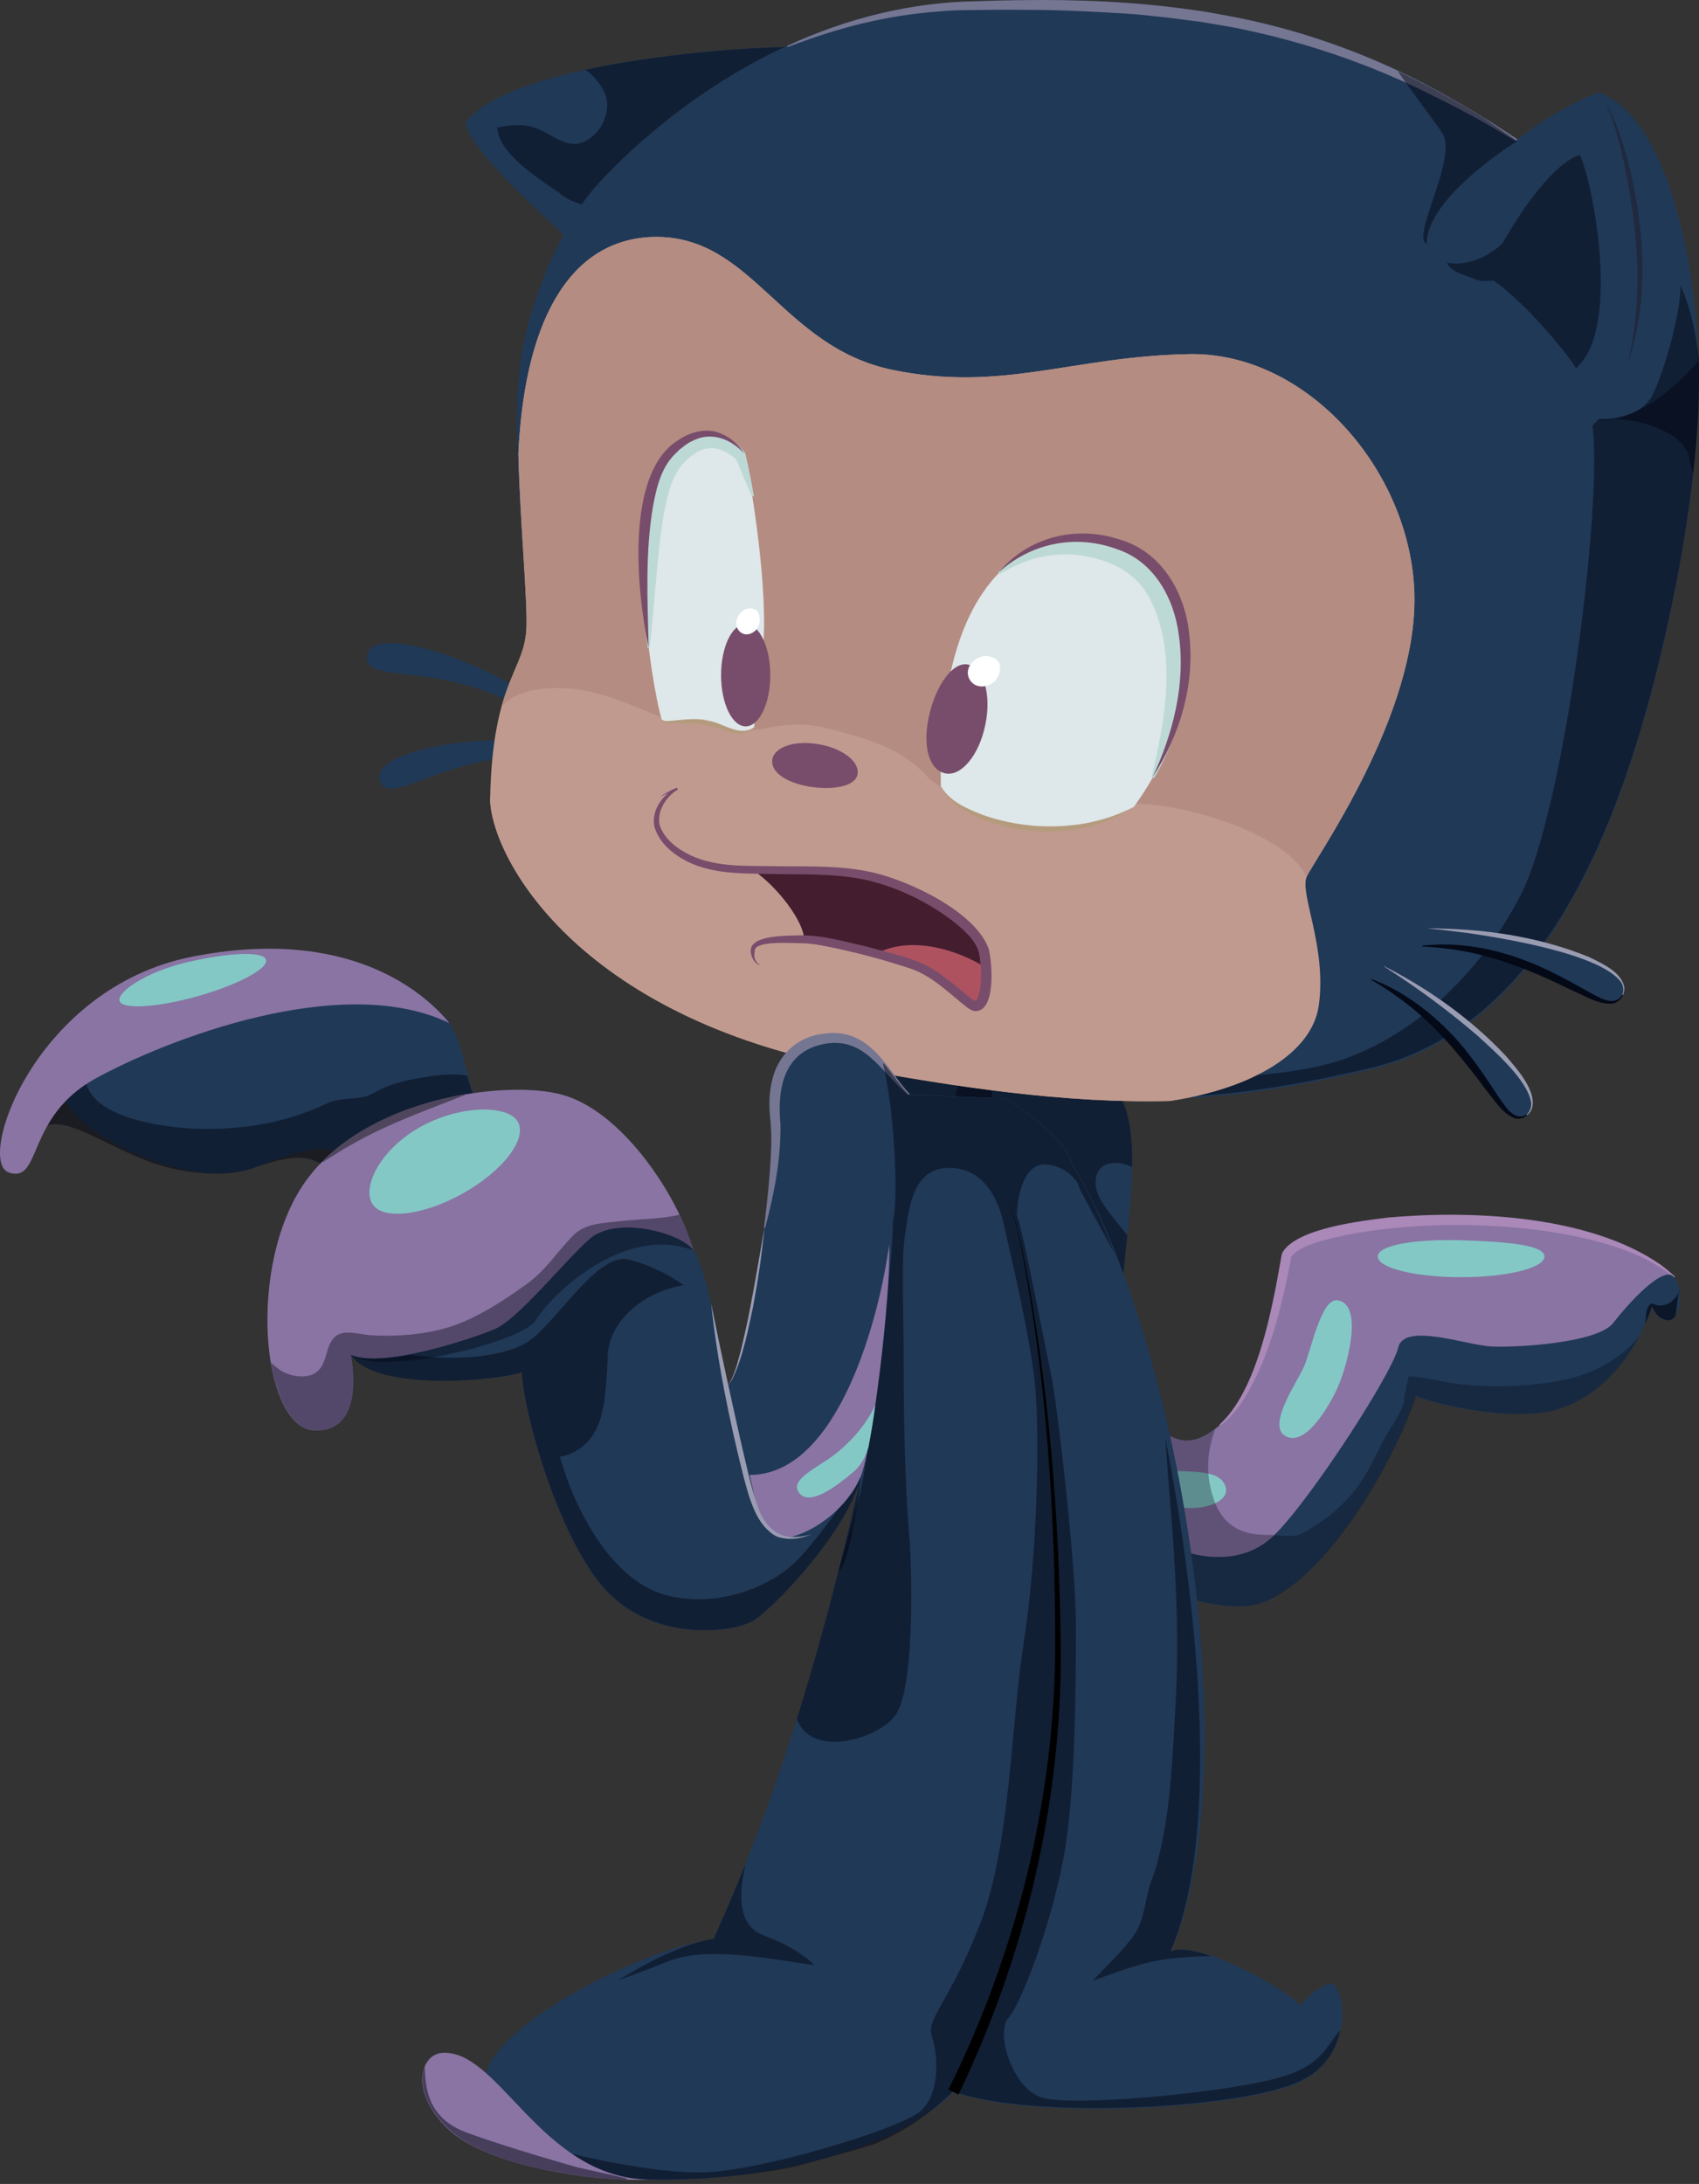 <svg width="151" height="194" viewBox="0 0 151 194" fill="none" xmlns="http://www.w3.org/2000/svg">
<rect x="0" y="0" width="151" height="194" fill="#333333" stroke="none"/>
<path d="M101.012 124.804C104.292 128.903 106.155 128.456 108.391 126.618C111.944 123.661 113.484 114.468 113.956 111.562C114.602 107.636 140.416 105.375 148.814 113.475C147.199 114.692 142.776 121.077 142.776 121.077C142.776 121.077 133.609 123.214 132.789 122.891C131.969 122.568 124.292 119.76 124.292 119.76L122.801 129.599L117.385 136.158L112.963 139.76C112.963 139.76 108.217 140.257 107.397 140.257C106.578 140.257 98.727 138.121 98.727 138.121L101.012 124.804Z" fill="#8974A3"/>
<path d="M108.367 126.564C111.721 123.558 113.038 116.378 113.808 112.03C113.858 111.782 113.883 111.434 114.007 111.21C115.324 109.098 120.988 108.452 123.373 108.154C130.877 107.483 141.237 107.955 147.572 112.328C148.02 112.651 148.442 113.024 148.864 113.396L148.79 113.471C147.92 112.775 146.976 112.204 146.007 111.732C138.678 108.229 124.889 108.055 117.137 110.316C116.318 110.614 115.324 110.912 114.802 111.583C114.727 111.657 114.703 112.055 114.678 112.154C113.858 116.254 112.864 120.452 110.678 124.08C110.081 125.049 109.386 125.968 108.467 126.614C108.417 126.639 108.367 126.564 108.367 126.564Z" fill="#AA88B8"/>
<path d="M96.314 95.91C103.619 95.19 99.346 111.24 99.768 116.457C100.19 121.675 101.954 136.184 103.619 137.128C105.283 138.072 109.979 139.538 113.209 136.408C116.439 133.277 123.743 121.998 124.265 119.712C124.787 117.426 130.327 119.513 132.613 119.612C134.898 119.712 142.004 119.289 143.371 117.525C144.737 115.762 147.867 112.308 148.787 113.451C149.731 114.594 149.308 117.302 148.265 117.302C147.222 117.302 146.799 116.06 146.799 116.06C145.234 120.855 141.681 124.731 137.308 125.451C132.936 126.172 126.352 124.408 125.83 123.985C123.023 132.134 116.091 142.271 110.799 142.668C105.333 143.066 100.439 139.389 100.439 139.389L81.482 99.96L77.109 96.209L88.687 91.836L96.314 95.91Z" fill="#203957"/>
<path d="M47.221 61.871C41.532 58.119 32.936 55.56 32.613 58.243C32.29 60.902 39.122 58.591 46.849 63.138C47.321 63.535 47.644 62.045 47.221 61.871Z" fill="#203957"/>
<path d="M48.42 65.894C41.638 65.173 32.843 66.863 33.762 69.372C34.706 71.882 39.7 66.689 48.644 67.186C49.265 67.335 48.867 65.844 48.42 65.894Z" fill="#203957"/>
<path d="M42.251 97.667C40.884 94.114 41.108 90.884 38.4 89.518C35.692 88.151 29.505 86.412 26.673 87.778C23.866 89.145 10.623 92.872 9.679 94.014C8.735 95.157 5.828 97.865 5.828 97.865C7.592 101.095 16.934 105.716 22.474 103.754C26.946 102.164 29.58 100.921 31.145 103.654C32.71 106.387 42.251 97.667 42.251 97.667Z" fill="#203957"/>
<path opacity="0.48" d="M38.38 95.588C37.014 95.787 35.572 96.036 34.281 96.558C33.635 96.806 32.964 97.328 32.293 97.452C31.175 97.675 30.181 97.502 29.063 98.023C25.659 99.613 22.305 100.259 18.43 100.284C15.846 100.309 8.392 99.663 7.647 96.135C5.759 97.129 3.398 100.384 3.398 100.384C5.311 98.719 8.74 101.427 12.939 103.067C16.119 104.309 20.044 104.632 22.43 103.787C25.709 102.62 28.268 102.123 29.833 104.856C31.399 107.564 42.206 97.7 42.206 97.7C41.933 96.955 41.709 96.234 41.51 95.539C40.442 95.365 39.225 95.464 38.38 95.588Z" fill="#020410"/>
<path d="M39.941 90.886C37.73 88.153 30.923 82.215 17.009 84.998C3.096 87.781 -2.146 103.184 0.786 104.153C3.742 105.147 2.252 99.234 8.488 95.806C14.724 92.377 30.376 86.265 39.941 90.886Z" fill="#8974A3"/>
<path d="M103.103 130.422C104.842 131.018 108.171 130.198 108.892 131.962C109.612 133.701 105.563 134.745 102.879 133.229C100.196 131.664 103.103 130.422 103.103 130.422Z" fill="#84C8C6"/>
<g opacity="0.62">
<path opacity="0.48" d="M149.293 114.586C149.268 114.66 149.244 114.76 149.219 114.859C149.244 114.81 149.293 114.735 149.318 114.685C149.293 114.636 149.293 114.611 149.293 114.586Z" fill="#020410"/>
<path opacity="0.48" d="M147.768 115.955C146.924 116.08 146.849 115.458 146.476 116.104C146.228 116.527 146.327 117.198 146.203 117.645C146.427 117.123 146.65 116.576 146.824 116.03C146.824 116.03 147.247 117.272 148.29 117.272C148.539 117.272 148.737 117.123 148.911 116.875C148.911 116.825 148.936 116.775 148.936 116.701C149.035 116.154 149.06 115.434 149.209 114.812C148.911 115.409 148.365 115.881 147.768 115.955Z" fill="#020410"/>
<path opacity="0.48" d="M145.709 118.656C145.56 118.855 145.411 119.029 145.237 119.228C143.597 120.967 141.287 122.11 138.951 122.582C136.069 123.178 132.84 123.277 129.908 122.979C128.343 122.83 126.678 122.284 125.187 122.259C125.088 122.83 124.939 123.576 124.765 124.122C125.063 124.843 123.324 127.203 122.951 127.948C122.131 129.538 121.51 131.004 120.392 132.42C119.1 134.01 117.56 135.228 115.771 136.197C114.902 136.669 113.734 136.321 112.715 136.346C109.734 136.371 108.218 135.054 107.572 132.097C107.175 130.284 107.398 128.544 108.02 126.93C106.181 128.321 104.516 128.619 102.007 125.911C101.436 126.681 100.964 127.551 100.591 128.445C99.324 131.476 98.877 134.954 99.448 138.259C99.622 138.309 99.821 138.358 100.02 138.408L100.492 139.377C100.492 139.377 105.411 143.054 110.852 142.656C116.119 142.259 123.051 132.122 125.883 123.973C126.405 124.395 132.989 126.159 137.361 125.439C140.864 124.843 143.871 122.184 145.709 118.656Z" fill="#020410"/>
</g>
<path opacity="0.48" d="M149.285 114.594C149.261 114.668 149.236 114.768 149.211 114.867C149.236 114.817 149.285 114.743 149.31 114.693C149.285 114.643 149.285 114.619 149.285 114.594Z" fill="#020410"/>
<path opacity="0.48" d="M147.768 115.955C146.924 116.08 146.849 115.458 146.476 116.104C146.228 116.527 146.327 117.198 146.203 117.645C146.427 117.123 146.65 116.576 146.824 116.03C146.824 116.03 147.247 117.272 148.29 117.272C148.539 117.272 148.737 117.123 148.911 116.875C148.911 116.825 148.936 116.775 148.936 116.701C149.035 116.154 149.06 115.434 149.209 114.812C148.911 115.409 148.365 115.881 147.768 115.955Z" fill="#020410"/>
<path opacity="0.48" d="M99.747 116.454C99.623 114.914 99.896 112.454 100.194 109.746C99.349 108.579 97.635 106.889 97.411 105.473C97.064 103.212 99.175 102.914 100.616 103.684C100.691 99.212 99.896 95.535 96.318 95.883L88.815 91.883C88.517 92.082 88.219 92.28 87.946 92.504C81.933 97.299 85.536 105.2 89.387 110.119C91.424 112.703 95.846 118.169 99.772 116.529C99.772 116.479 99.772 116.479 99.747 116.454Z" fill="#020410"/>
<path d="M72.141 4.205C67.222 3.882 45.831 5.398 41.458 10.764C40.812 12.826 51.47 22.044 51.47 22.044" fill="#203957"/>
<path opacity="0.48" d="M52.037 6.2C52.931 6.796 53.751 7.964 53.9 8.734C54.174 10.125 53.453 11.665 52.285 12.386C50.397 13.579 49.056 11.715 47.192 11.243C46.149 10.995 45.23 11.144 44.211 11.318C44.236 13.752 48.385 16.162 50 17.355C50.969 18.075 52.087 18.324 53.255 18.398C54.273 18.473 55.913 17.479 56.758 17.106C56.956 17.007 57.18 16.933 57.379 16.833L72.136 4.212C69.106 4.013 59.764 4.535 52.037 6.2Z" fill="#020410"/>
<path d="M45.508 71.36C45.508 76.503 50.253 89.373 75.098 93.075C94.104 95.907 98.452 100.503 121.707 95.037C136.316 91.609 143.421 75.484 147.471 58.789C151.521 42.093 150.974 32.925 150.974 31.931C150.204 22.664 144.639 17.521 136.465 13.472C120.514 2.341 107.322 -0.715 85.707 0.155C79.843 0.403 74.551 1.969 69.98 4.056C60.315 8.503 53.93 15.36 52.514 17.074C52.117 17.546 51.694 18.143 51.222 18.888C49.234 22.018 46.849 27.285 46.179 32.702C45.359 39.36 46.899 51.584 46.8 55.509C46.7 59.435 45.731 60.876 45.508 71.36Z" fill="#203957"/>
<path d="M136.413 13.546C134.301 12.304 131.966 10.863 129.804 9.745C128.314 8.975 126.5 8.056 124.935 7.335C123.643 6.764 122.276 6.167 120.935 5.67C117.63 4.403 114.053 3.36 110.599 2.639C109.407 2.366 108.09 2.192 106.897 1.969C105.904 1.844 104.14 1.596 103.146 1.497C102.152 1.397 100.91 1.248 99.916 1.198C97.109 1.025 94.053 0.875 91.245 0.875C89.456 0.851 87.618 0.875 85.804 0.9C85.282 0.9 84.189 0.95 83.668 1C80.438 1.223 77.233 1.82 74.127 2.764C72.736 3.186 71.369 3.658 70.003 4.18L69.953 4.08C75.245 1.621 81.034 0.18 86.873 0.105C91.941 -0.069 97.109 -0.069 102.177 0.428C103.419 0.528 105.282 0.776 106.525 0.95C107.121 1.025 108.065 1.223 108.686 1.323C114.425 2.341 120.04 4.205 125.258 6.764C129.183 8.702 132.91 11.012 136.512 13.497C136.463 13.447 136.413 13.546 136.413 13.546Z" fill="#747692"/>
<path opacity="0.48" d="M88.159 93.852H79.141V100.734H88.159V93.852Z" fill="#020410"/>
<path opacity="0.48" d="M150.976 31.785C150.901 30.792 150.752 29.848 150.578 28.953C147.199 32.133 141.535 37.798 141.535 37.798C142.454 44.904 139.025 72.084 135.1 79.612C131.174 87.14 124.292 93.376 116.591 94.842C108.889 96.308 103.82 95.339 103.82 95.339L104.59 97.425C109.162 97.301 114.528 96.581 121.709 94.891C136.317 91.463 143.423 75.338 147.473 58.643C151.522 41.947 150.976 32.754 150.976 31.785Z" fill="#020410"/>
<path d="M125.7 52.575C125.302 41.693 116.109 31.283 105.724 31.457C95.339 31.631 89.103 34.886 79.289 32.849C69.476 30.811 66.917 20.973 58.246 21.047C51.09 21.122 46.668 27.706 46.072 40.277C46.221 46.339 46.867 52.973 46.792 55.681C46.693 59.606 43.786 60.377 43.562 70.861C43.562 76.004 51.165 90.364 75.886 94.886C84.83 96.526 94.668 98.041 104.01 97.793C111.439 96.65 116.606 93.495 117.203 89.346C117.948 84.178 115.488 79.358 116.134 77.892C116.78 76.402 126.097 63.457 125.7 52.575Z" fill="#C09A8F"/>
<path d="M60.961 75.938C61.532 78.372 64.986 78.223 66.849 78.869C67.594 79.118 68.216 79.49 68.886 79.913C69.93 80.584 70.576 81.701 71.594 82.372C72.39 81.826 70.998 79.54 70.601 79.093C69.731 78.049 68.34 77.577 67.023 77.354C65.706 77.13 64.389 76.882 63.073 76.658C62.7 76.608 61.085 76.434 60.961 75.938Z" fill="#C09A8F"/>
<path d="M59.745 70.141C58.776 70.886 58.751 72.277 59.297 73.271C59.993 74.563 61.111 75.035 62.378 75.582C65.061 76.7 67.918 76.675 70.751 76.675C72.763 76.675 74.85 76.501 76.838 76.7C78.304 76.849 79.596 77.221 80.962 77.867C83.645 79.135 85.558 81.52 87.223 83.88C87.024 83.706 86.925 83.507 86.776 83.308C85.881 82.24 84.614 81.594 83.422 80.874C80.614 79.184 77.658 77.495 74.303 77.321C71.123 77.172 67.894 77.644 64.763 76.998C62.85 76.6 59.943 76.203 58.8 74.364C58.428 73.768 58.353 73.097 58.477 72.426C58.626 71.905 58.8 70.687 59.745 70.141Z" fill="#C09A8F"/>
<path d="M75.87 94.894C84.814 96.533 94.653 98.049 103.994 97.8C106.827 97.353 109.336 96.633 111.373 95.664C103.001 97.353 88.118 96.856 79.348 94.272C77.808 90.993 72.69 90.123 70.28 91.862C70.28 91.862 67.448 91.316 66.031 90.446C59.696 88.707 45.733 76.583 43.547 70.844C43.547 75.987 51.174 90.372 75.87 94.894Z" fill="#C09A8F"/>
<path d="M116.108 77.868C116.754 76.402 126.095 63.458 125.698 52.575C125.3 41.693 116.108 31.283 105.723 31.457C95.338 31.631 89.102 34.886 79.288 32.849C69.474 30.811 66.915 20.973 58.244 21.047C51.089 21.122 46.666 27.706 46.07 40.277C46.219 46.339 46.865 52.973 46.791 55.681C46.716 58.215 45.499 59.433 44.555 62.812C45.847 61.197 48.679 60.948 50.965 61.197C55.064 61.669 59.114 64.203 60.232 64.153C62.095 64.054 63.387 63.606 65.25 64.6C67.114 65.594 69.176 63.606 73.549 64.7C77.921 65.793 80.431 66.762 82.493 69.072C84.555 71.358 95.487 72.576 99.089 71.582C102.692 70.588 114.145 73.594 116.108 77.868Z" fill="#B48C81"/>
<path d="M83.619 69.821C84.811 72.777 94.103 75.709 100.762 71.684C101.383 70.839 101.954 69.945 102.451 69.075C107.221 60.578 106.029 51.137 100.116 48.653C96.662 47.212 92.19 47.386 88.762 50.914C85.681 54.069 83.445 59.957 83.619 69.821Z" fill="#DEE7E9"/>
<path d="M83.617 69.82C84.387 71.187 85.928 71.833 87.319 72.379C90.201 73.398 93.356 73.671 96.387 73.15C97.903 72.876 99.369 72.404 100.76 71.684C99.468 72.553 98.002 73.199 96.462 73.522C93.381 74.193 90.102 73.92 87.17 72.752C85.779 72.131 84.213 71.311 83.617 69.82Z" fill="#B59B7E"/>
<path d="M102.351 69.001C103.568 63.933 104.661 57.97 102.177 53.15C101.059 51.063 99.295 50.069 97.059 49.523C94.798 48.976 92.438 49.25 90.326 50.218C89.829 50.442 89.332 50.715 88.86 50.989L88.711 50.84C90.798 48.628 93.73 47.436 96.761 47.66C105.879 48.306 106.947 58.069 104.438 65.101C103.941 66.492 103.32 67.834 102.574 69.125L102.351 69.001Z" fill="#BDD9D6"/>
<path d="M102.432 69.049C104.27 65.124 105.388 60.726 104.767 56.403C104.345 53.099 102.531 49.844 99.252 48.776C95.599 47.434 91.624 48.229 88.742 50.863C91.376 47.682 95.649 46.639 99.525 47.931C103.227 48.999 105.314 52.627 105.686 56.279C106.233 60.776 104.866 65.322 102.432 69.049Z" fill="#784D6B"/>
<path d="M82.547 63.705C81.976 66.363 82.597 68.4 84.013 68.698C85.429 68.997 87.019 67.084 87.566 64.4C88.137 61.742 87.442 59.332 86.025 59.034C84.634 58.736 83.094 61.046 82.547 63.705Z" fill="#784D6B"/>
<path d="M86.991 58.415C87.885 58.042 88.705 58.515 88.855 59.011C89.004 59.533 88.705 60.875 87.364 60.974C86.022 61.074 85.326 59.26 86.991 58.415Z" fill="white"/>
<path d="M67.025 64.603C65.807 65.746 64.838 64.479 63 64.256C61.161 64.032 58.875 64.43 58.776 63.809C58.453 62.666 58.006 60.33 57.658 57.548C56.913 51.436 56.714 43.138 59.521 40.231C63.049 36.628 65.757 39.734 66.105 40.28C66.826 42.839 68.341 53.001 67.795 57.572C67.223 62.194 67.025 64.603 67.025 64.603Z" fill="#DEE7E9"/>
<path d="M67.022 64.598C66.55 65.219 65.631 65.269 64.935 65.07C63.867 64.797 62.947 64.375 61.854 64.325C61.134 64.275 60.438 64.275 59.718 64.251C59.395 64.201 58.823 64.226 58.773 63.828C58.823 64.002 59.022 64.027 59.196 64.052C60.463 64.002 61.73 63.704 62.997 64.027C64.339 64.251 65.73 65.493 67.022 64.598Z" fill="#B59B7E"/>
<path d="M57.56 57.573C57.013 53.349 56.74 49.051 57.411 44.827C57.759 42.715 58.554 40.504 60.417 39.287C61.784 38.243 63.597 38.094 65.038 39.113C65.486 39.436 65.908 39.809 66.231 40.256C66.38 40.877 66.529 41.523 66.653 42.169C66.777 42.79 66.902 43.436 67.001 44.082L66.827 44.107C66.38 43.088 65.734 41.548 65.312 40.529L65.411 40.778C65.138 40.554 64.84 40.33 64.517 40.156C63.175 39.461 62.156 39.858 61.113 40.778C59.846 41.896 59.448 43.461 59.1 45.125C58.529 48.057 58.355 51.287 58.057 54.318C57.958 55.386 57.883 56.455 57.734 57.523C57.734 57.548 57.56 57.573 57.56 57.573Z" fill="#BDD9D6"/>
<path d="M57.649 57.544C56.63 52.773 55.463 42.015 60.307 39.084C61.227 38.438 62.444 38.09 63.562 38.338C64.655 38.636 65.575 39.357 66.121 40.276C65.078 39.109 63.512 38.438 62.022 38.959C61.575 39.133 61.102 39.357 60.73 39.68C60.556 39.804 60.307 40.003 60.158 40.177C58.817 41.37 58.37 43.183 58.047 44.922C57.326 49.096 57.55 53.32 57.649 57.544Z" fill="#784D6B"/>
<path d="M66.272 64.523C67.48 64.523 68.459 62.487 68.459 59.976C68.459 57.465 67.48 55.43 66.272 55.43C65.065 55.43 64.086 57.465 64.086 59.976C64.086 62.487 65.065 64.523 66.272 64.523Z" fill="#784D6B"/>
<path d="M65.88 54.364C66.452 53.867 67.147 54.016 67.371 54.389C67.595 54.761 67.694 55.879 66.725 56.277C65.756 56.674 64.862 55.407 65.88 54.364Z" fill="white"/>
<path d="M74.62 69.997C74.446 70.917 72.732 71.19 70.993 70.892C69.253 70.569 68.185 69.799 68.334 68.879C68.508 67.96 70.048 67.463 71.788 67.786C73.502 68.059 74.769 69.078 74.62 69.997Z" fill="#C09A8F"/>
<path d="M76.216 68.783C76.006 69.891 73.94 70.22 71.845 69.861C69.749 69.472 68.462 68.544 68.642 67.436C68.851 66.329 70.707 65.73 72.803 66.119C74.898 66.478 76.425 67.676 76.216 68.783Z" fill="#784D6B"/>
<path d="M150.902 32.104C150.952 27.085 149.213 10.936 142.107 8.203C131.896 12.129 126.703 21.843 126.703 21.843C131.846 23.657 135.275 27.508 135.97 28.501C136.691 29.495 141.063 37.073 141.809 37.172C146.331 37.793 150.902 32.104 150.902 32.104Z" fill="#203957"/>
<path d="M66.945 77.297C69.231 78.887 71.417 81.893 71.467 83.409C71.467 83.409 75.889 84.229 76.063 84.229C76.237 84.229 81.032 85.645 81.032 85.645L83.219 86.788C83.219 86.788 85.554 88.601 85.728 88.701C85.902 88.8 86.722 89.347 86.722 89.347L87.815 87.657C87.815 87.657 87.442 85.049 87.442 84.601C87.442 84.154 85.157 81.645 85.157 81.645L81.107 79.135L76.188 77.595C76.188 77.595 70.622 77.421 70.448 77.371C70.275 77.322 66.945 77.297 66.945 77.297Z" fill="#441E2F"/>
<path d="M87.418 85.826C84.213 83.937 80.387 83.291 77.828 84.757L81.033 85.652L84.064 86.968L86.723 89.378L87.816 87.689L87.418 85.826Z" fill="#AF5260"/>
<path d="M61.653 111.091C60.063 105.799 55.168 98.743 50.075 97.278C48.038 96.681 44.783 96.632 41.28 97.228C36.808 97.998 31.914 99.886 28.634 103.191C28.087 103.737 27.591 104.333 27.143 104.955C21.901 112.333 23.218 126.893 27.963 127.066C32.709 127.24 31.193 120.358 31.193 120.358C33.876 122.321 46.473 119.216 47.616 117.253C48.783 115.29 55.318 108.656 61.653 111.091Z" fill="#8974A3"/>
<path d="M41.304 97.278C38.049 98.57 34.77 99.713 31.689 101.427C30.67 101.973 29.701 102.594 28.683 103.24L28.633 103.191C32.012 99.812 36.658 98.023 41.304 97.203V97.278Z" fill="#4F465E"/>
<path d="M67.618 85.77C67.047 85.621 66.699 84.975 66.724 84.404C66.798 83.037 69.954 83.136 70.972 83.087C73.059 83.037 75.096 83.658 77.109 84.106C79.096 84.677 81.233 85.05 82.997 86.143C84.165 86.863 85.208 87.832 86.252 88.652C86.376 88.751 86.5 88.826 86.624 88.876C86.674 88.9 86.724 88.925 86.724 88.925C86.699 88.925 86.699 88.925 86.699 88.925C86.823 88.826 86.947 88.528 86.997 88.329C87.295 87.186 87.221 85.894 87.022 84.702C86.724 83.435 85.506 82.466 84.488 81.671C82.351 80.081 79.867 78.888 77.308 78.242C74.699 77.621 71.941 77.671 69.258 77.646C66.525 77.571 63.593 77.77 61.084 76.528C59.817 75.882 58.624 74.913 58.177 73.497C57.829 72.056 58.873 70.565 60.14 69.969L60.214 70.143C59.668 70.317 59.121 70.565 58.599 70.814C59.096 70.49 59.593 70.192 60.165 69.969L60.239 70.143C59.171 70.764 58.326 72.13 58.649 73.373C59.096 74.59 60.239 75.435 61.382 75.981C63.842 77.124 66.649 76.876 69.308 76.95C72.065 76.975 74.823 76.876 77.556 77.497C80.811 78.242 86.674 80.975 87.867 84.279C88.19 85.472 88.537 89.845 86.674 89.82C86.301 89.77 86.053 89.571 85.805 89.373C85.233 88.925 84.736 88.478 84.215 88.056C83.171 87.211 82.103 86.416 80.86 86.019C78.301 85.174 75.643 84.478 73.009 83.981C72.364 83.857 71.693 83.782 71.047 83.782C70.028 83.758 69.034 83.708 68.04 83.857C67.718 83.907 67.394 84.006 67.196 84.18C67.096 84.279 67.072 84.379 67.072 84.553C66.947 85.025 67.146 85.522 67.618 85.77Z" fill="#784D6B"/>
<path d="M80.761 97.229C78.798 95.167 77.382 91.564 73.556 91.888C69.73 92.21 67.99 95.266 68.537 99.639C68.736 101.329 68.463 105.08 67.916 109.08C67.071 115.49 65.605 122.596 64.587 123.093C63.717 117.627 62.624 112.608 61.63 111.093C60.636 109.552 54.748 107.937 52.363 110.099C49.978 112.26 46.028 117.204 43.966 118.074C41.903 118.944 34.028 121.577 31.195 120.36C33.605 123.739 44.611 122.546 46.376 121.9C46.475 125.279 49.655 136.956 54.028 141.453C58.4 145.925 65.382 145.055 67.121 143.863C68.86 142.67 75.195 136.211 76.512 131.192C72.587 148.559 68.761 160.335 63.419 172.236C56.313 173.329 42.723 180.559 43.071 185.081C44.959 190.522 51.543 193.006 55.667 193.503C59.792 194 76.711 193.528 84.761 185.826C91.593 188.335 109.606 187.391 115.096 185.13C120.612 182.844 119.469 176.435 118.401 176.261C117.308 176.087 115.544 178.149 115.544 178.149C114.227 176.633 106.301 172.211 104.04 173.379C111.096 157.08 104.811 118.844 95.196 103.242C94.55 100.633 89.307 97.577 89.307 97.577L80.761 97.229Z" fill="#203957"/>
<path d="M80.761 97.229C78.798 95.167 77.382 91.564 73.556 91.888C69.73 92.21 67.99 95.266 68.537 99.639C68.736 101.329 68.463 105.08 67.916 109.08C67.071 115.49 65.605 122.596 64.587 123.093C63.717 117.627 62.624 112.608 61.63 111.093C60.636 109.552 54.748 107.937 52.363 110.099C49.978 112.26 46.028 117.204 43.966 118.074C41.903 118.944 34.028 121.577 31.195 120.36C33.605 123.739 44.611 122.546 46.376 121.9C46.475 125.279 49.655 136.956 54.028 141.453C58.4 145.925 65.382 145.055 67.121 143.863C68.86 142.67 75.195 136.211 76.512 131.192C72.587 148.559 68.761 160.335 63.419 172.236C56.313 173.329 42.723 180.559 43.071 185.081C44.959 190.522 51.543 193.006 55.667 193.503C59.792 194 76.711 193.528 84.761 185.826C91.593 188.335 109.606 187.391 115.096 185.13C120.612 182.844 119.469 176.435 118.401 176.261C117.308 176.087 115.544 178.149 115.544 178.149C114.227 176.633 106.301 172.211 104.04 173.379C111.096 157.08 104.811 118.844 95.196 103.242C94.55 100.633 89.307 97.577 89.307 97.577L80.761 97.229Z" fill="#203957"/>
<path d="M80.743 97.273C78.234 95.235 76.843 91.931 73.041 92.776C69.613 93.546 69.066 96.825 69.364 99.856C69.414 103.012 68.793 106.093 67.998 109.099L67.898 109.074C68.197 106.639 68.47 104.204 68.544 101.745C68.569 100.85 68.52 99.881 68.42 98.987C68.346 98.068 68.371 97.124 68.569 96.204C69.041 93.745 70.855 92.03 73.364 91.807C75.6 91.509 77.215 92.602 78.557 94.291C79.352 95.235 79.998 96.279 80.843 97.173C80.818 97.198 80.743 97.273 80.743 97.273Z" fill="#747692"/>
<path d="M67.939 109.07C67.715 111.455 67.342 113.915 66.895 116.25C66.448 118.313 66.05 120.424 65.156 122.362C65.007 122.636 64.883 122.909 64.609 123.083C64.734 123.008 64.833 122.859 64.907 122.735C65.404 121.791 65.628 120.747 65.901 119.729C66.175 118.561 66.448 117.368 66.671 116.176C67.069 114.164 67.566 111.182 67.939 109.07Z" fill="#9A9CB2"/>
<path d="M23.642 85.252C23.418 84.457 20.164 84.631 16.536 85.501C12.909 86.37 10.4 88.134 10.623 88.904C10.847 89.699 13.928 89.501 17.53 88.507C21.108 87.488 23.866 86.047 23.642 85.252Z" fill="#84C8C6"/>
<path d="M33.06 106.887C33.905 108.403 37.507 108.03 41.085 106.042C44.663 104.055 46.874 101.198 46.029 99.657C45.184 98.142 40.936 98.117 37.358 100.105C33.781 102.117 32.215 105.372 33.06 106.887Z" fill="#84C8C6"/>
<path d="M137.261 111.615C137.261 112.633 133.956 113.453 129.857 113.453C125.757 113.453 122.453 112.633 122.453 111.615C122.453 110.596 125.807 110.049 129.882 110.174C133.956 110.298 137.261 110.596 137.261 111.615Z" fill="#84C8C6"/>
<path d="M118.879 115.508C121.313 115.855 119.649 121.793 118.705 123.632C117.785 125.495 115.872 128.501 114.233 127.557C112.593 126.638 115.226 122.862 115.872 121.446C116.518 120.054 117.388 115.284 118.879 115.508Z" fill="#84C8C6"/>
<path d="M126.85 82.489C133.061 82.414 140.515 84.103 143.273 86.215C144.192 86.911 144.565 87.656 144.217 88.402C142.801 91.358 137.335 84.476 126.428 84.029C125.633 84.128 126.304 82.389 126.85 82.489Z" fill="#203957"/>
<path d="M126.852 82.469C131.746 82.469 136.715 83.164 141.262 85.028C142.404 85.599 144.193 86.369 144.367 87.786C144.367 87.984 144.317 88.208 144.243 88.382L144.193 88.357C144.342 87.96 144.268 87.562 144.069 87.239C142.206 84.73 133.709 83.363 130.529 82.891C129.932 82.817 128.715 82.668 128.094 82.593C127.796 82.568 127.175 82.518 126.876 82.469C126.852 82.518 126.852 82.469 126.852 82.469Z" fill="#9A9CB2"/>
<path opacity="0.9" d="M144.237 88.404C144.063 88.776 143.74 89.075 143.318 89.149C142.1 89.249 141.007 88.528 139.939 88.081C137.107 86.689 134.2 85.397 131.094 84.702C129.554 84.354 127.989 84.155 126.398 84.081V84.006C129.603 83.633 132.883 84.255 135.889 85.447C137.728 86.168 139.492 87.162 141.231 88.13C142.125 88.578 143.417 89.497 144.163 88.404C144.163 88.379 144.237 88.404 144.237 88.404Z" fill="#020410"/>
<path d="M122.969 85.85C128.385 88.558 134.074 93.303 135.714 96.434C136.335 97.602 136.385 98.521 135.689 99.067C133.08 101.03 131.391 92.409 121.875 87.018C121.155 86.744 122.546 85.502 122.969 85.85Z" fill="#203957"/>
<path opacity="0.9" d="M135.714 99.093C135.391 99.341 134.968 99.466 134.571 99.317C133.453 98.845 132.807 97.702 132.061 96.807C130.173 94.273 128.186 91.789 125.751 89.751C124.533 88.733 123.241 87.838 121.875 87.043L121.9 86.969C124.931 88.112 127.54 90.174 129.676 92.584C130.968 94.074 132.086 95.764 133.179 97.428C133.776 98.224 134.496 99.64 135.664 99.019L135.714 99.093Z" fill="#020410"/>
<path d="M122.992 85.812C126.992 87.85 130.744 90.508 133.825 93.788C134.769 94.881 136.731 97.042 136.11 98.583C136.011 98.781 135.887 98.931 135.713 99.055L135.688 99.005C135.986 98.732 136.11 98.334 136.085 97.962C135.787 95.949 132.806 93.365 131.315 91.999C128.856 89.887 126.247 87.949 123.514 86.185L122.992 85.837V85.812Z" fill="#9A9CB2"/>
<path opacity="0.48" d="M131.845 10.469C129.286 8.879 126.752 7.513 124.242 6.32C124.689 7.09 127.696 11.016 128.217 11.886C129.534 14.097 125.36 21.128 126.801 21.674C126.776 17.476 134.851 12.531 134.851 12.531L131.845 10.469Z" fill="#020410"/>
<path opacity="0.48" d="M149.357 25.344C149.357 28.474 147.444 34.288 146.698 35.381C145.233 37.518 141.953 37.344 141.953 37.344C145.382 36.772 149.903 38.487 150.152 40.772C150.202 41.22 150.326 41.617 150.5 41.99C151.171 35.903 150.972 32.524 150.972 31.928C150.748 29.468 150.202 27.282 149.357 25.344Z" fill="#020410"/>
<path d="M142.672 9.023C143.666 10.763 144.262 12.7 144.759 14.614C146.175 20.402 146.622 26.688 144.635 32.378C146.076 26.589 145.604 20.502 144.386 14.713C143.964 12.775 143.492 10.837 142.672 9.023Z" fill="#20293E"/>
<path opacity="0.48" d="M140.418 13.766C138.108 14.461 135.251 18.585 133.536 21.617C132.22 22.884 130.232 23.679 128.617 23.331C128.866 24.126 130.257 24.474 130.953 24.747C131.599 25.02 131.996 24.971 132.692 24.921H132.717C135.673 26.884 139.946 32.225 140.046 32.722C144.096 29.319 141.611 16.374 140.418 13.766Z" fill="#020410"/>
<path opacity="0.48" d="M119.125 180.333C117.708 181.898 117.535 183.662 112.913 184.755C107.472 186.047 95.149 187.14 92.565 186.32C89.982 185.5 88.441 180.581 89.634 179.239C90.802 177.898 93.435 170.916 94.528 165.003C95.621 159.115 95.621 149.276 95.621 144.158C95.621 139.016 93.982 124.829 93.435 122.22C92.888 119.612 90.826 108.804 90.379 108.034C90.379 106.494 90.926 103.438 92.789 103.438C94.652 103.438 95.845 104.978 95.845 105.301C95.845 105.475 97.559 108.63 99.05 111.314C97.882 108.258 96.59 105.525 95.174 103.239C94.528 100.63 89.286 97.574 89.286 97.574L80.764 97.251C79.994 96.456 79.323 95.413 78.553 94.469C78.503 94.494 78.478 94.518 78.478 94.518C79.472 98.344 79.895 106.643 79.348 108.481C79.447 111.761 77.286 128.904 76.516 132.283C76.242 133.475 75.422 136.382 74.503 139.612C73.311 144.332 72.093 148.631 70.826 152.68C72.019 156.183 77.932 154.568 79.572 152.382C81.211 150.196 81.137 140.307 80.789 136.158C80.466 132.009 80.317 126.792 80.317 121.55C80.317 116.307 80.093 111.736 80.416 109.873C80.739 108.009 80.864 103.984 84.019 103.761C87.174 103.537 88.615 106.171 89.162 108.556C89.708 110.966 91.572 118.717 91.994 123.065C92.416 127.413 92.218 138.022 91 145.773C89.808 153.525 89.808 164.009 87.075 170.991C84.342 177.972 82.28 179.289 82.826 180.929C83.373 182.569 83.597 186.072 81.733 187.587C79.87 189.128 67.522 192.929 62.255 192.979C56.988 193.028 48.64 190.817 48.317 190.668C48.242 190.643 48.193 190.743 48.217 190.916C50.677 192.382 53.484 193.177 55.621 193.451C57.882 193.724 63.994 193.774 70.404 192.507C70.702 192.432 71 192.357 71.298 192.283C73.559 191.662 75.696 191.09 77.584 190.494C80.342 189.426 82.752 187.662 84.715 185.774C91.547 188.283 109.559 187.339 115.05 185.078C117.634 184.084 118.752 182.146 119.125 180.333Z" fill="#020410"/>
<path opacity="0.48" d="M72.369 174.564C72.369 174.564 71.053 173.098 67.947 171.955C65.636 171.111 65.587 168.601 66.257 165.57C65.363 167.806 64.419 170.018 63.425 172.229C61.09 172.577 58.034 173.993 54.953 175.906C56.146 175.483 57.686 174.912 59.276 174.266C62.879 172.775 68.767 174.092 72.369 174.564Z" fill="#020410"/>
<path d="M57.603 193.619C52.659 193.818 43.243 192.426 39.765 189.072C36.311 185.694 37.454 182.513 39.243 182.364C44.311 181.917 48.013 193.371 57.603 193.619Z" fill="#8974A3"/>
<path opacity="0.48" d="M55.745 193.615C55.695 193.541 55.645 193.491 55.645 193.491L51.298 192.522C51.298 192.522 45.211 190.808 41.559 189.466C38.552 188.373 37.757 186.286 37.757 183.578C37.26 184.845 37.583 186.907 39.794 189.044C42.85 192.05 50.577 193.466 55.745 193.615Z" fill="#020410"/>
<path opacity="0.48" d="M74.508 139.61C75.651 138.865 76.52 131.188 76.52 131.188C75.849 134.144 75.179 136.952 74.508 139.61Z" fill="#020410"/>
<path opacity="0.48" d="M46.383 121.893C46.483 125.272 49.663 136.949 54.035 141.446C58.408 145.918 65.39 145.049 67.129 143.856C68.868 142.663 75.203 136.204 76.52 131.185C76.52 131.185 72.868 136.601 70.731 138.713C68.595 140.85 63.849 142.962 59.104 141.67C54.358 140.353 51.079 134.142 49.762 129.396C49.762 129.396 51.576 129.222 52.719 127.434C53.862 125.62 53.862 123.011 54.035 120.229C54.209 117.446 56.992 114.812 60.744 114.166C60.744 114.166 58.607 112.527 55.824 111.881C53.042 111.235 49.265 117.769 46.806 119.26C44.868 120.427 40.967 120.974 36.445 120.353C34.358 120.75 32.346 120.899 31.203 120.402C33.613 123.757 44.644 122.564 46.383 121.893Z" fill="#020410"/>
<path d="M79.023 110.547C78.203 116.758 74.575 131.019 66.625 131.019C67.122 132.982 67.619 137.081 70.054 136.584C72.513 136.087 75.395 133.802 76.488 131.168C77.582 128.535 79.197 114.969 79.023 110.547Z" fill="#8974A3"/>
<path d="M74.157 129.224C72.616 130.417 70.057 131.46 71.051 132.653C72.045 133.845 74.554 131.833 75.747 130.839C76.269 130.417 76.84 129.746 77.188 128.529C77.387 127.485 77.61 126.218 77.784 124.852C76.815 126.839 75.424 128.23 74.157 129.224Z" fill="#84C8C6"/>
<path d="M63.203 115.781C63.998 119.781 64.917 123.955 65.812 127.93C66.284 129.918 66.706 131.98 67.377 133.918C67.874 135.334 69.017 136.651 70.632 136.527C71.153 136.527 71.65 136.427 72.147 136.303C71.65 136.477 71.153 136.626 70.632 136.676C67.526 136.999 66.681 133.396 66.06 131.086C64.793 126.042 63.75 120.949 63.203 115.781Z" fill="#9A9CB2"/>
<path d="M84.289 185.623C90.302 173.523 93.68 160.058 93.78 146.542C93.805 134.691 93.034 122.765 90.823 111.113C90.475 109.449 90.103 107.784 89.482 106.219C90.128 107.784 90.5 109.449 90.873 111.113C93.233 122.765 94.153 134.666 94.277 146.567C94.351 160.207 91.097 173.797 85.183 186.07C85.183 186.045 84.289 185.623 84.289 185.623Z" fill="black"/>
<path opacity="0.48" d="M104.015 173.368C108.412 163.206 106.673 143.703 103.568 127.703C103.692 129.393 103.791 131.057 103.94 132.747C104.487 139.057 104.835 145.393 104.462 151.728C104.238 155.231 104.139 158.759 103.543 162.213C103.269 163.753 102.971 165.418 102.4 166.859C101.804 168.324 101.754 170.486 100.86 171.778C99.766 173.368 98.4 174.536 97.133 175.952C99.443 175.107 101.704 174.213 104.214 173.964C105.257 173.865 106.45 173.765 107.642 173.765C106.102 173.219 104.76 172.995 104.015 173.368Z" fill="#020410"/>
<path opacity="0.39" d="M61.651 111.086C61.353 110.068 60.931 108.999 60.384 107.906C58.67 108.304 56.807 108.279 55.092 108.478C53.627 108.652 52.011 108.652 50.943 109.745C49.502 111.211 48.508 112.85 46.769 114.093C44.707 115.583 42.049 117.298 39.639 117.968C37.552 118.565 35.216 118.739 33.03 118.614C31.887 118.565 30.322 117.919 29.552 118.987C28.881 119.906 29.055 121.298 28.011 121.968C27.142 122.515 25.676 122.242 24.881 121.695C24.633 121.521 24.359 121.298 24.086 121.049C24.657 124.478 26.024 126.987 27.987 127.062C32.732 127.236 31.216 120.354 31.216 120.354C33.9 122.316 46.496 119.211 47.639 117.248C48.782 115.285 55.316 108.652 61.651 111.086Z" fill="#020410"/>
</svg>
